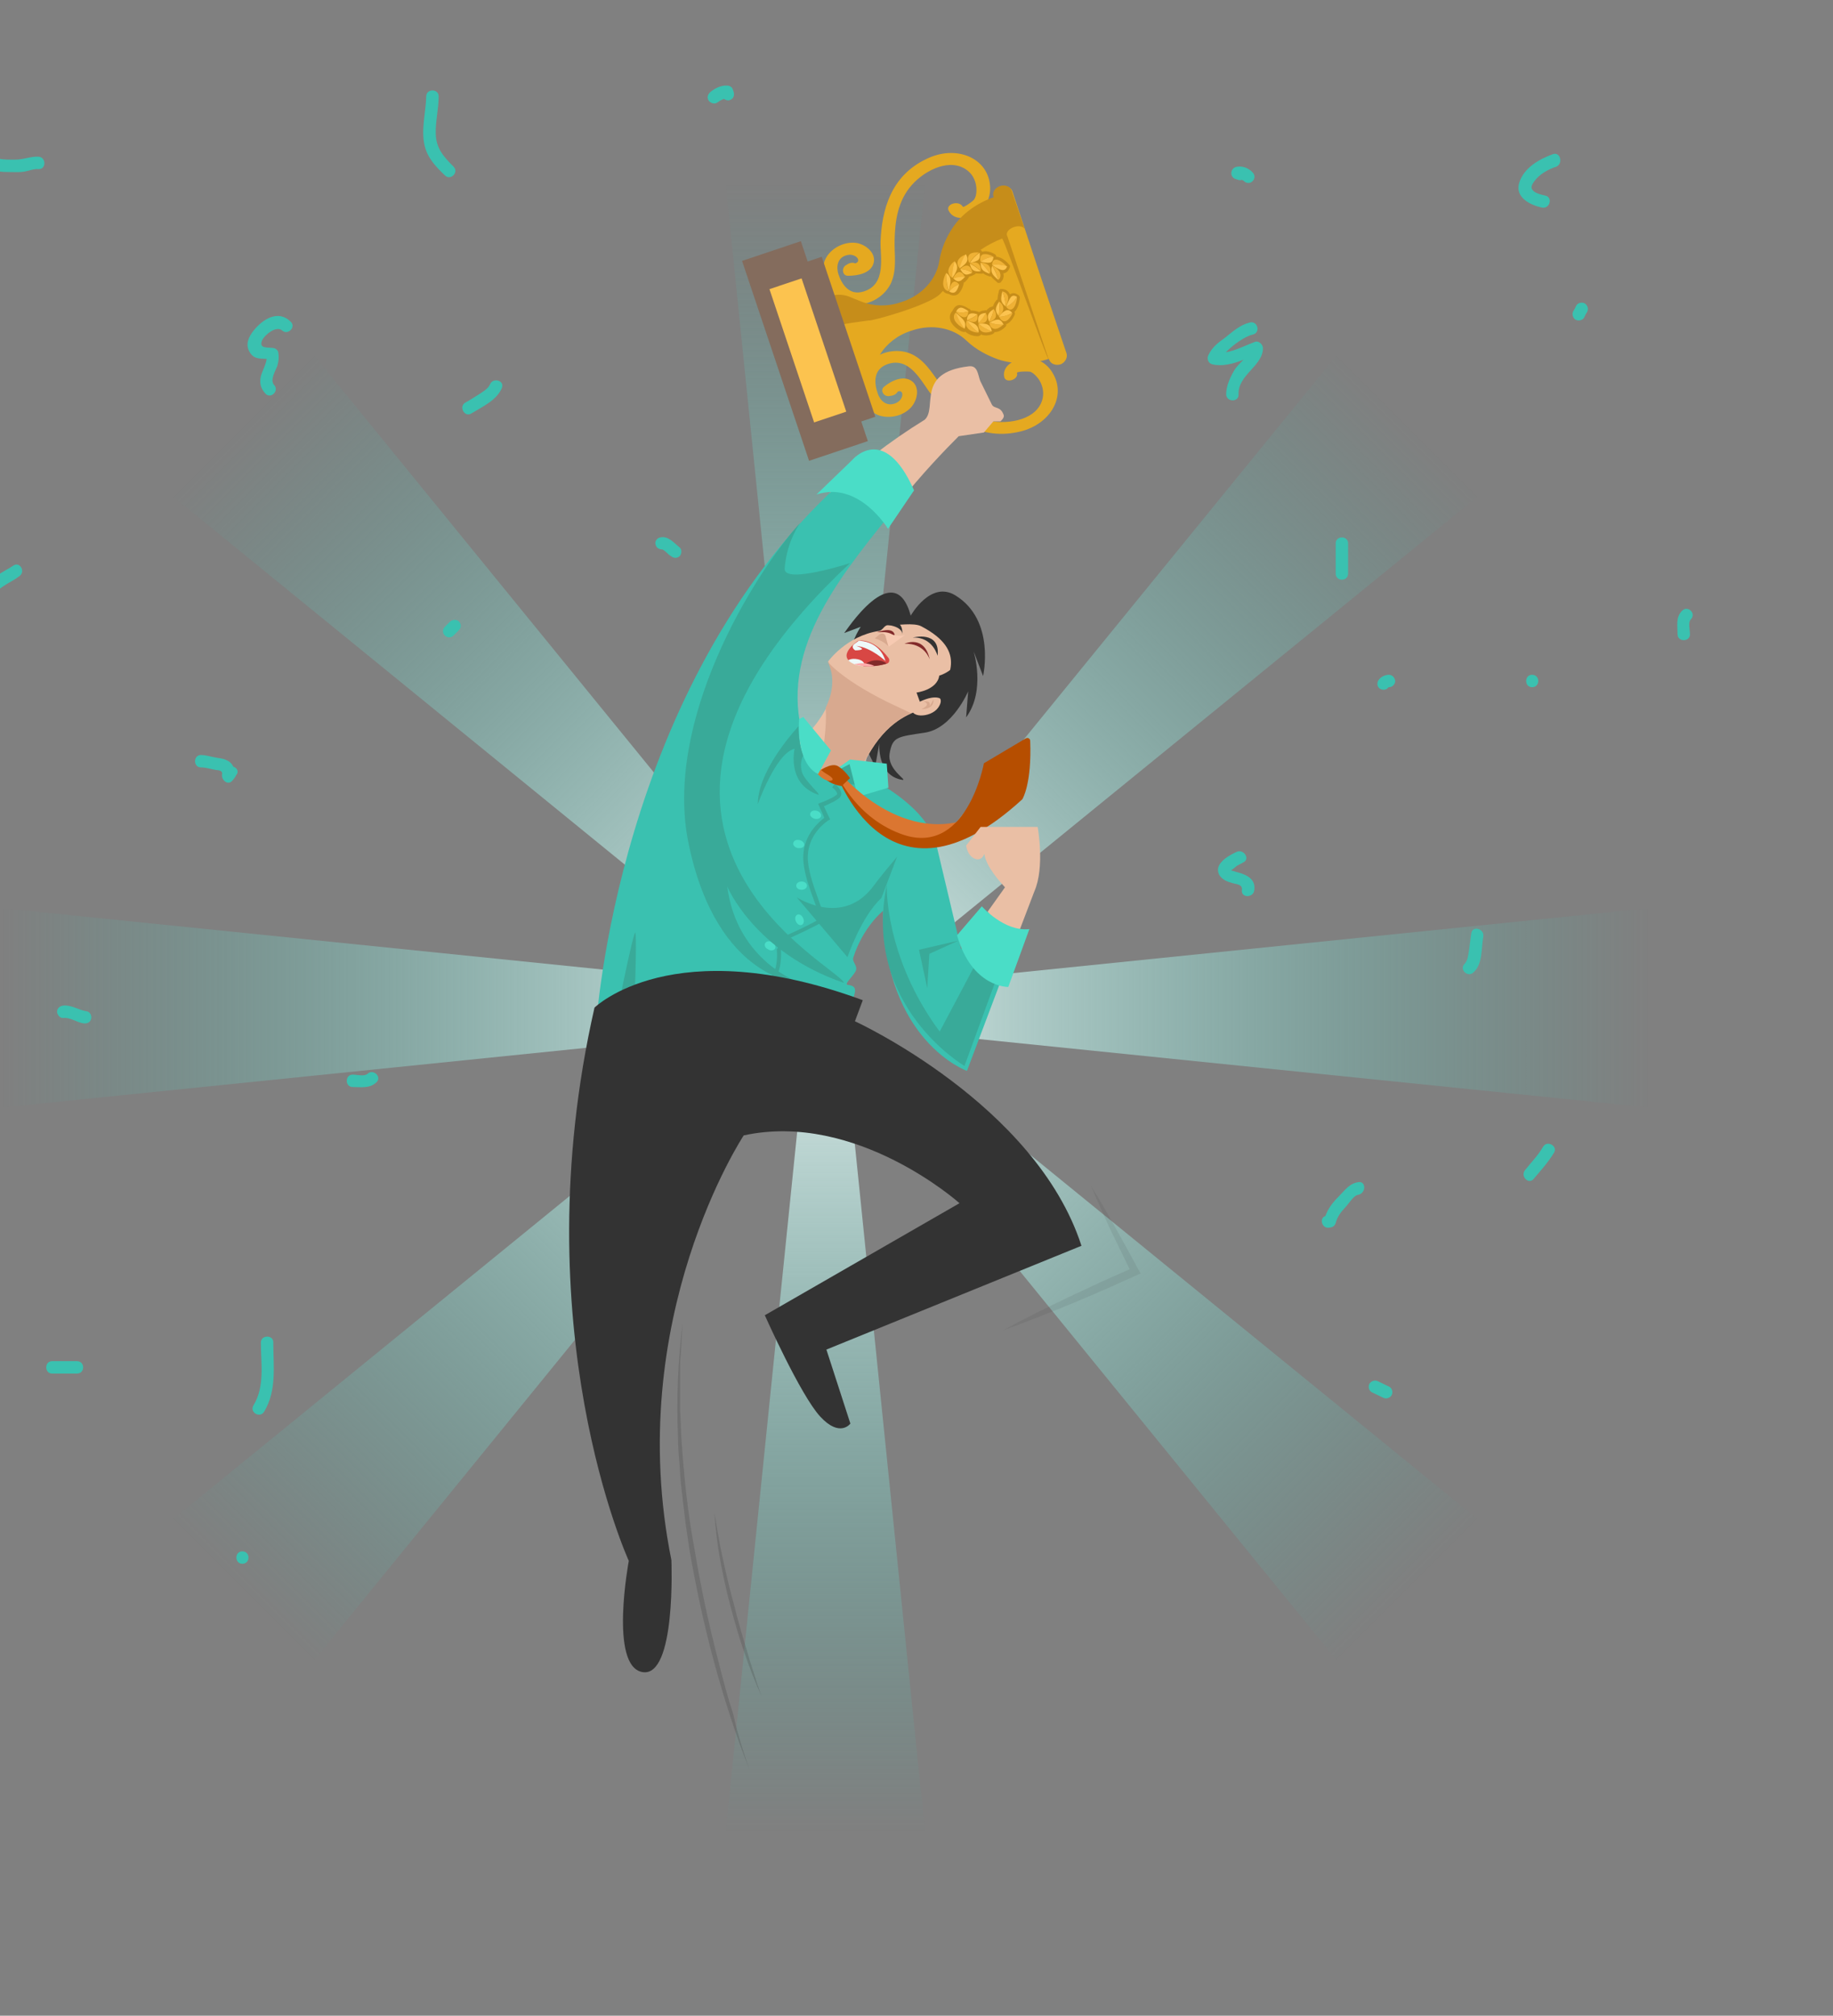 <svg width="352" height="387" viewBox="0 0 352 387" fill="none" xmlns="http://www.w3.org/2000/svg">
<rect x="0" y="0" width="352" height="387" fill="#808080" stroke="none"/>
<g clip-path="url(#clip0_523_183)">
<path d="M163.62 172.582H153.38L135.756 0H181.244L163.62 172.582Z" fill="url(#paint0_linear_523_183)"/>
<path d="M153.38 214.418H163.62L181.244 387H135.756L153.38 214.418Z" fill="url(#paint1_linear_523_183)"/>
<path d="M179.418 198.62V188.379L352 170.756V216.243L179.418 198.62Z" fill="url(#paint2_linear_523_183)"/>
<path d="M137.582 188.379V198.62L-35 216.243V170.756L137.582 188.379Z" fill="url(#paint3_linear_523_183)"/>
<path d="M176.877 182.347L169.653 175.044L279.204 40.566L311.434 72.797L176.877 182.347Z" fill="url(#paint4_linear_523_183)"/>
<path d="M140.043 204.654L147.346 211.878L37.796 346.435L5.565 314.205L140.043 204.654Z" fill="url(#paint5_linear_523_183)"/>
<path d="M169.653 211.878L176.877 204.654L311.434 314.205L279.204 346.435L169.653 211.878Z" fill="url(#paint6_linear_523_183)"/>
<path d="M147.346 175.044L140.043 182.347L5.565 72.797L37.796 40.566L147.346 175.044Z" fill="url(#paint7_linear_523_183)"/>
<path d="M174.893 118.202C174.893 118.202 178.703 111.375 183.466 114.312C191.246 119.075 188.785 129.792 188.785 129.792L186.959 125.029C186.959 125.029 189.341 132.571 185.53 137.731L185.927 132.729C185.927 132.729 182.911 139.874 177.592 140.668C172.273 141.462 171.4 141.462 170.844 144.637C170.288 147.812 174.575 149.956 173.226 149.718C168.383 148.924 168.859 142.732 168.859 142.732L168.066 147.177C168.066 147.177 161.874 135.27 162.271 129.713C162.668 124.156 165.287 120.345 165.287 120.345L162.112 121.536C162.191 121.615 171.717 106.532 174.893 118.202Z" fill="#333333"/>
<path d="M179.576 134.793C182.117 130.188 186.007 125.028 176.957 120.265C175.528 119.471 172.035 120.107 170.685 120.027C169.733 119.948 169.653 120.98 168.78 121.139C162.509 122.091 159.016 127.013 159.016 127.013C159.016 127.013 164.732 135.745 147.664 146.939C145.679 148.209 159.889 170.516 161.318 162.26C166.002 134.158 178.068 137.492 179.576 134.793Z" fill="#EABFA5"/>
<path d="M164.732 123.045C164.732 123.045 167.51 122.252 170.606 126.3C170.924 126.697 170.765 127.332 170.289 127.412C168.939 127.809 166.478 128.285 164.255 127.491C160.207 126.141 164.732 123.045 164.732 123.045Z" fill="#D84744"/>
<path d="M170.289 127.41C169.812 127.014 169.098 126.775 168.304 126.775C167.272 126.775 166.319 127.252 165.764 127.887C167.59 128.046 169.257 127.728 170.289 127.41Z" fill="#822A2A"/>
<path d="M170.051 126.935C170.051 126.935 167.352 124.315 164.414 123.997C164.414 123.997 167.034 124.791 164.256 124.871C164.256 124.871 163.462 124.474 163.859 123.839C163.859 123.759 164.335 123.442 164.653 123.204C164.811 123.045 165.049 122.965 165.288 123.045C166.32 123.124 169.098 123.68 170.051 126.935Z" fill="#EEF9F9"/>
<path d="M162.906 126.776C163.144 127.094 163.62 127.332 164.176 127.57C164.652 127.729 165.208 127.888 165.764 127.888C165.764 127.888 166.24 127.491 165.684 127.014C165.129 126.459 163.461 126.3 162.906 126.776Z" fill="#EEF9F9"/>
<path d="M164.255 127.57C165.526 127.967 166.875 128.047 167.987 127.888C167.351 127.57 166.478 127.332 165.526 127.332C165.049 127.332 164.573 127.411 164.097 127.491C164.097 127.491 164.176 127.491 164.255 127.57Z" fill="#FFABAB"/>
<path d="M158.54 135.906C159.175 142.416 155.523 156.784 154.65 160.039C154.729 160.198 154.888 160.277 154.967 160.436L162.35 156.625C165.684 142.733 171.083 138.684 174.972 136.938C173.464 136.224 171.956 135.509 170.447 134.795C161.318 130.27 158.857 126.936 158.857 126.936C158.857 126.936 161.239 130.508 158.54 135.906Z" fill="#D8A98F"/>
<path d="M179.656 133.444C179.656 133.444 181.561 133.92 180.133 135.905C178.704 137.89 174.179 137.969 175.29 135.429C176.401 132.888 179.656 133.444 179.656 133.444Z" fill="#EABFA5"/>
<path d="M173.702 123.601C173.702 123.601 177.513 121.775 178.545 126.618C178.545 126.618 177.592 123.442 173.702 123.601Z" fill="#822A2A"/>
<path d="M175.29 122.41C175.29 122.41 180.609 120.981 180.053 125.903C180.053 125.982 179.18 122.251 175.29 122.41Z" fill="#333333"/>
<path d="M170.13 119.949C170.13 119.949 173.147 120.108 173.305 121.775C173.226 121.775 173.702 118.282 170.13 119.949Z" fill="#333333"/>
<path d="M171.797 122.25C171.797 122.25 172.194 120.107 168.463 121.377C168.463 121.456 170.924 120.98 171.797 122.25Z" fill="#822A2A"/>
<path d="M169.574 122.33L168.939 121.774C168.939 121.774 169.257 121.06 170.924 121.695C172.591 122.33 173.781 121.933 173.781 121.933L170.685 124.156L169.574 122.33Z" fill="#F7CAB2"/>
<path d="M167.986 122.568L168.939 121.775C169.336 121.457 169.892 121.616 170.05 122.092L170.606 124.156C170.685 124.156 169.892 123.124 167.986 122.568Z" fill="#D8A98F"/>
<path d="M179.259 134.316C179.259 134.316 179.577 136.142 176.957 136.142C176.957 136.142 178.227 135.587 177.989 135.11C177.751 134.634 177.036 134.634 177.036 134.634C177.036 134.634 178.307 134.555 178.465 134.872C178.624 135.19 178.545 135.587 178.545 135.587L179.259 134.316Z" fill="#D8A98F"/>
<path d="M176.004 132.968C176.004 132.968 179.973 132.492 180.37 129.713C180.37 129.713 181.878 129.316 183.149 128.046C184.419 126.855 181.005 134.476 181.005 134.476C181.005 134.476 180.211 133.047 176.639 134.715L176.004 132.968Z" fill="#333333"/>
<path d="M182.196 40.485C183.228 42.47 186.006 42.073 187.991 40.644C189.896 39.215 190.372 36.992 190.055 35.087C189.261 30.086 183.387 27.863 177.988 30.483C171.003 33.737 169.335 40.406 169.097 46.36C169.018 49.297 170.288 54.616 165.843 55.965C163.064 56.839 161.635 54.536 161 52.631C160.603 51.361 160.683 49.456 162.667 48.979C164.572 48.503 165.922 50.647 163.54 50.647C163.62 51.361 163.779 51.996 163.858 52.711C164.017 52.631 164.096 52.552 164.255 52.472C165.843 51.678 164.414 49.853 162.905 50.647C162.747 50.726 162.667 50.805 162.508 50.885C161.556 51.361 161.715 52.949 162.826 52.949C164.731 52.949 167.192 52.472 167.748 50.567C168.303 48.741 166.478 47.074 164.652 46.677C162.429 46.28 160.047 47.392 158.857 49.138C157.348 51.361 158.301 53.822 159.492 55.727C160.762 57.712 162.588 58.903 165.446 58.426C168.065 58.029 170.209 56.362 171.161 54.219C172.273 51.599 171.717 48.741 171.796 46.121C171.876 42.549 172.352 38.58 175.131 35.484C177.671 32.626 182.593 30.165 185.848 32.785C186.959 33.658 187.515 35.087 187.515 36.437C187.515 37.072 187.435 37.786 187.038 38.342C186.88 38.58 185.054 39.929 184.895 39.691C184.101 38.342 181.481 39.215 182.196 40.485Z" fill="#E5A920"/>
<path d="M204.82 67.873L200.295 54.457L198.866 50.17L194.421 36.754C194.183 35.961 193.151 35.564 192.198 35.881C191.246 36.199 190.69 37.072 190.928 37.866L191.007 38.025C187.753 39.136 184.895 41.2 183.148 43.82C181.958 45.566 180.926 47.789 180.529 50.329C179.973 53.743 177.274 56.839 173.384 58.109L173.146 58.188C170.606 59.061 167.986 58.982 165.684 58.109L163.143 57.077C162.032 56.68 160.682 56.6 159.492 57.077L161.397 62.713L162.826 67L164.731 72.636C165.922 72.239 167.033 71.445 167.589 70.413L169.018 68.032C170.288 65.968 172.431 64.301 174.972 63.507L175.21 63.428C179.02 62.157 183.069 62.951 185.609 65.412C187.435 67.159 189.658 68.27 191.642 68.984C194.659 70.016 198.152 69.937 201.407 68.905L201.486 69.064C201.724 69.858 202.756 70.255 203.709 69.937C204.503 69.62 205.058 68.667 204.82 67.873Z" fill="#E5A920"/>
<path d="M180.529 56.442C181.878 55.093 184.101 52.076 185.371 50.568C187.118 48.583 189.579 46.916 192.436 45.805C192.754 45.646 201.089 69.144 201.407 69.064L193.468 45.408L193.389 45.249C193.151 44.614 193.786 43.9 194.739 43.582C195.691 43.264 196.644 43.503 196.803 44.058L194.262 36.596C194.024 35.802 192.992 35.405 192.039 35.723C191.087 36.04 190.531 36.914 190.769 37.708L190.849 37.866C187.594 38.978 184.736 41.042 182.99 43.661C181.799 45.408 180.767 47.631 180.37 50.171C179.814 53.584 177.115 56.68 173.225 57.951L172.987 58.03C170.447 58.903 167.827 58.824 165.525 57.951L162.985 56.919C161.873 56.522 160.524 56.442 159.333 56.919L161.159 62.475C162.35 62.079 164.652 61.84 166.875 61.523C167.033 61.761 178.385 58.665 180.529 56.442Z" fill="#C68D1A"/>
<path d="M192.833 72.319C192.436 70.175 194.977 68.746 197.358 68.746C199.74 68.746 201.486 70.255 202.359 72.001C204.741 76.447 201.407 81.766 195.453 82.956C187.911 84.544 182.513 80.257 178.782 75.653C176.956 73.351 174.734 68.35 170.367 69.937C167.589 70.969 167.907 73.668 168.542 75.494C168.939 76.764 170.129 78.193 172.035 77.399C173.86 76.606 173.622 74.065 171.717 75.573C171.399 74.938 171.082 74.303 170.764 73.748C170.923 73.748 171.082 73.668 171.241 73.668C172.987 73.351 172.987 75.653 171.241 75.97C171.082 75.97 170.923 76.05 170.764 76.05C169.653 76.209 168.939 74.859 169.812 74.224C171.241 73.033 173.543 72.001 175.131 73.192C176.639 74.303 176.242 76.764 174.972 78.193C173.463 79.86 170.923 80.416 168.859 79.781C166.319 78.908 165.604 76.367 165.366 74.145C165.207 71.842 165.922 69.699 168.462 68.35C170.844 67.079 173.543 67.079 175.607 68.27C178.068 69.699 179.338 72.239 181.005 74.303C183.228 77.082 186.006 80.019 190.055 80.813C193.786 81.527 199.263 80.575 200.216 76.526C200.534 75.177 200.137 73.668 199.343 72.636C198.946 72.16 198.47 71.604 197.835 71.366C197.517 71.287 195.215 71.287 195.294 71.604C195.691 72.874 193.071 73.748 192.833 72.319Z" fill="#E5A920"/>
<path d="M192.674 52.471C193.071 52.471 193.389 52.233 193.627 51.916C193.706 51.757 193.865 51.519 193.945 51.201C193.945 51.122 193.945 50.963 193.865 50.884C193.627 50.566 192.436 49.296 191.325 49.296C191.325 49.137 191.246 48.978 191.166 48.899C191.007 48.74 189.578 47.947 188.626 48.343C188.546 48.264 188.546 48.185 188.467 48.105C188.467 48.105 188.388 48.105 188.388 48.026C188.15 47.867 186.721 47.788 185.927 48.423C185.847 48.343 185.768 48.343 185.689 48.343C185.689 48.343 185.689 48.343 185.609 48.343C185.133 48.343 184.022 48.82 183.545 49.693C183.466 49.693 183.386 49.693 183.386 49.693H183.307H183.228C182.672 49.931 181.878 50.963 181.719 51.916H181.64H181.561C181.481 51.916 181.481 51.995 181.402 51.995C180.926 52.471 180.449 54.139 180.687 55.012C180.687 55.091 180.767 55.17 180.767 55.25C181.005 55.964 181.481 56.361 182.196 56.441C182.275 56.52 182.354 56.52 182.513 56.599C183.069 56.838 183.704 56.758 184.101 56.361C184.498 55.964 184.815 55.329 184.974 54.774V54.694C185.054 54.615 185.054 54.456 185.054 54.377V54.297C185.45 54.059 185.768 53.662 185.927 53.424C186.006 53.345 186.086 53.186 186.086 53.106C186.562 53.027 186.959 52.789 187.118 52.71C187.197 52.63 187.356 52.63 187.356 52.471C187.832 52.551 188.229 52.551 188.467 52.551C188.626 52.551 188.705 52.551 188.785 52.471C189.182 52.789 189.658 52.948 189.896 53.027C190.055 53.106 190.134 53.106 190.293 53.027C190.61 53.504 191.087 53.821 191.325 54.059L191.404 54.139C191.563 54.297 191.722 54.377 191.96 54.297C192.119 54.297 192.198 54.218 192.278 54.059C192.674 53.662 192.833 53.106 192.674 52.471ZM188.229 64.379C188.308 64.379 188.308 64.3 188.388 64.22C189.261 64.617 190.531 64.3 190.849 63.982C190.928 63.903 190.928 63.824 191.007 63.744C192.039 63.824 193.071 62.791 193.23 62.553V62.474C193.23 62.395 193.23 62.315 193.23 62.236C194.262 61.918 194.897 60.41 194.897 60.251C194.897 60.172 194.897 60.013 194.818 59.854C195.612 59.219 195.85 57.473 195.85 57.076C195.85 56.996 195.77 56.838 195.691 56.758C195.532 56.599 195.215 56.441 195.056 56.361C194.659 56.203 194.262 56.282 193.945 56.52C193.706 55.964 193.23 55.568 192.516 55.488C192.357 55.488 192.278 55.488 192.119 55.488C191.96 55.568 191.801 55.726 191.801 55.964V56.044C191.722 56.282 191.563 56.917 191.563 57.473C191.404 57.552 191.325 57.632 191.246 57.79C191.087 57.949 190.849 58.346 190.69 58.822C190.452 58.822 190.214 58.981 190.134 59.219C190.214 59.06 190.293 58.981 190.293 58.902C190.134 58.981 189.737 59.219 189.42 59.616C189.261 59.537 189.182 59.537 189.023 59.616C188.785 59.616 188.388 59.696 187.991 59.934C187.911 59.854 187.753 59.775 187.594 59.775C187.356 59.696 186.879 59.616 186.403 59.616V59.537C186.324 59.457 186.244 59.298 186.165 59.298H186.086C185.609 58.981 185.054 58.663 184.418 58.584C183.863 58.505 183.386 58.822 183.069 59.378C182.99 59.537 182.91 59.616 182.91 59.696C182.434 60.172 182.275 60.807 182.513 61.521C182.513 61.601 182.593 61.68 182.593 61.76C182.99 62.633 184.339 63.665 185.054 63.744C185.133 63.744 185.133 63.744 185.212 63.744H185.292C185.292 63.744 185.371 63.744 185.371 63.665C186.086 64.379 187.356 64.617 187.911 64.538C188.07 64.459 188.15 64.459 188.229 64.379C188.229 64.379 188.15 64.379 188.229 64.379ZM188.785 59.934C188.785 59.934 188.785 59.854 188.864 59.854C188.785 59.854 188.785 59.854 188.785 59.934Z" fill="#C68D1A"/>
<path d="M186.165 50.488C186.165 50.488 185.609 49.614 186.085 48.979C186.562 48.265 188.07 48.503 187.991 48.503C187.276 49.059 186.641 49.694 186.165 50.488Z" fill="#EFB135"/>
<path d="M187.832 49.931C187.276 50.328 186.244 50.487 186.244 50.487C186.72 49.693 187.356 49.058 188.149 48.502C188.07 48.502 188.388 49.455 187.832 49.931Z" fill="#FCC34F"/>
<path d="M186.244 50.647C186.244 50.647 186.403 51.599 186.959 51.917C187.514 52.234 188.308 52.075 188.308 52.075C187.752 51.52 187.038 50.964 186.244 50.647Z" fill="#FCC34F"/>
<path d="M187.911 50.646C187.276 50.091 186.244 50.567 186.244 50.567C187.038 50.885 187.752 51.44 188.387 52.075C188.308 52.075 188.467 51.123 187.911 50.646Z" fill="#EFB135"/>
<path d="M188.308 50.25C188.308 50.25 187.991 49.297 188.626 48.901C189.34 48.504 190.769 49.218 190.69 49.297C189.817 49.377 188.943 49.774 188.308 50.25Z" fill="#EFB135"/>
<path d="M190.134 50.408C189.499 50.567 188.388 50.249 188.309 50.249C188.944 49.773 189.817 49.376 190.77 49.297C190.77 49.297 190.77 50.249 190.134 50.408Z" fill="#FCC34F"/>
<path d="M188.308 50.408C188.308 50.408 188.229 51.281 188.705 51.837C189.181 52.313 190.055 52.552 190.055 52.552C189.658 51.758 189.023 51.043 188.308 50.408Z" fill="#FCC34F"/>
<path d="M189.976 51.123C189.499 50.408 188.309 50.408 188.309 50.408C189.023 51.043 189.658 51.758 190.055 52.552C190.055 52.552 190.452 51.758 189.976 51.123Z" fill="#EFB135"/>
<path d="M190.532 50.885C190.532 50.885 190.453 49.853 191.246 49.853C192.04 49.774 193.39 51.123 193.31 51.203C192.278 50.806 191.326 50.726 190.532 50.885Z" fill="#EFB135"/>
<path d="M192.357 51.837C191.643 51.678 190.531 50.884 190.531 50.884C191.325 50.725 192.278 50.805 193.389 51.122C193.389 51.202 193.151 51.995 192.357 51.837Z" fill="#FCC34F"/>
<path d="M190.531 51.043C190.531 51.043 190.214 51.837 190.531 52.472C190.849 53.107 191.722 53.742 191.722 53.742C191.484 52.869 191.087 51.916 190.531 51.043Z" fill="#FCC34F"/>
<path d="M192.04 52.394C191.722 51.52 190.452 50.965 190.531 50.965C191.087 51.838 191.484 52.791 191.722 53.743C191.722 53.743 192.357 53.267 192.04 52.394Z" fill="#EFB135"/>
<path d="M182.196 55.887C182.196 55.887 181.402 55.887 181.164 54.855C180.926 53.743 181.719 52.314 181.719 52.394C181.64 53.664 181.799 54.855 182.196 55.887Z" fill="#EFB135"/>
<path d="M182.513 53.665C182.593 54.538 182.196 55.888 182.196 55.888C181.878 54.776 181.64 53.585 181.719 52.395C181.64 52.395 182.434 52.791 182.513 53.665Z" fill="#FCC34F"/>
<path d="M182.275 55.967C182.275 55.967 182.989 56.443 183.466 56.046C183.942 55.649 184.18 54.617 184.18 54.617C183.545 54.776 182.831 55.252 182.275 55.967Z" fill="#FCC34F"/>
<path d="M183.069 54.141C182.434 54.459 182.275 55.967 182.275 55.967C182.831 55.253 183.545 54.776 184.18 54.618C184.18 54.618 183.624 53.824 183.069 54.141Z" fill="#EFB135"/>
<path d="M182.91 53.345C182.91 53.345 182.116 53.028 182.116 52.075C182.116 51.043 183.228 50.17 183.307 50.17C182.989 51.202 182.91 52.313 182.91 53.345Z" fill="#EFB135"/>
<path d="M183.784 51.599C183.625 52.393 182.91 53.266 182.91 53.345C182.831 52.313 182.99 51.202 183.307 50.17C183.307 50.17 183.942 50.805 183.784 51.599Z" fill="#FCC34F"/>
<path d="M183.069 53.424C183.069 53.424 183.625 54.139 184.26 53.98C184.815 53.821 185.292 53.107 185.371 53.107C184.577 53.027 183.783 53.107 183.069 53.424Z" fill="#FCC34F"/>
<path d="M184.26 52.234C183.545 52.234 182.99 53.425 183.069 53.505C183.863 53.187 184.577 53.108 185.292 53.187C185.292 53.187 184.895 52.234 184.26 52.234Z" fill="#EFB135"/>
<path d="M184.339 51.52C184.339 51.52 183.625 50.885 183.942 50.091C184.26 49.218 185.53 48.821 185.53 48.901C184.974 49.694 184.577 50.568 184.339 51.52Z" fill="#EFB135"/>
<path d="M185.609 50.329C185.212 50.964 184.26 51.519 184.26 51.519C184.498 50.567 184.895 49.694 185.451 48.82C185.53 48.82 186.006 49.694 185.609 50.329Z" fill="#FCC34F"/>
<path d="M184.418 51.678C184.418 51.678 184.815 52.551 185.45 52.71C186.006 52.789 186.721 52.313 186.721 52.392C186.006 51.916 185.212 51.678 184.418 51.678Z" fill="#FCC34F"/>
<path d="M185.927 51.042C185.212 50.804 184.418 51.598 184.418 51.678C185.212 51.678 186.006 51.916 186.721 52.313C186.721 52.313 186.562 51.281 185.927 51.042Z" fill="#EFB135"/>
<path d="M189.975 61.92C189.975 61.92 190.054 62.952 190.848 63.111C191.642 63.349 192.674 62.317 192.674 62.317C191.722 62.396 190.848 62.237 189.975 61.92Z" fill="#EFB135"/>
<path d="M191.642 61.365C190.928 61.365 190.055 61.921 190.055 61.921C190.849 62.239 191.801 62.397 192.754 62.318C192.674 62.318 192.357 61.365 191.642 61.365Z" fill="#FCC34F"/>
<path d="M189.975 61.762C189.975 61.762 189.499 60.889 189.817 60.334C190.055 59.778 190.769 59.381 190.849 59.381C190.69 60.175 190.372 60.968 189.975 61.762Z" fill="#FCC34F"/>
<path d="M191.245 60.73C191.086 61.523 189.975 61.841 189.975 61.762C190.451 60.968 190.69 60.174 190.769 59.301C190.769 59.301 191.404 59.936 191.245 60.73Z" fill="#EFB135"/>
<path d="M191.881 60.808C191.881 60.808 192.198 61.761 192.992 61.681C193.786 61.602 194.501 60.094 194.421 60.094C193.548 60.57 192.675 60.808 191.881 60.808Z" fill="#EFB135"/>
<path d="M193.151 59.618C192.516 59.856 191.801 60.809 191.801 60.809C192.595 60.809 193.548 60.571 194.342 60.094C194.421 60.094 193.865 59.3 193.151 59.618Z" fill="#FCC34F"/>
<path d="M191.801 60.65C191.801 60.65 191.166 60.014 191.246 59.3C191.325 58.586 191.881 57.95 191.881 57.871C191.96 58.744 191.96 59.776 191.801 60.65Z" fill="#FCC34F"/>
<path d="M192.674 59.142C192.754 60.015 191.801 60.73 191.801 60.73C191.96 59.777 192.039 58.825 191.881 57.951C191.801 57.872 192.595 58.269 192.674 59.142Z" fill="#EFB135"/>
<path d="M193.23 58.903C193.23 58.903 193.786 59.776 194.421 59.3C195.136 58.903 195.374 56.998 195.294 56.998C194.739 57.951 193.945 58.586 193.23 58.903Z" fill="#EFB135"/>
<path d="M194.104 57.078C193.627 57.713 193.23 58.904 193.23 58.904C194.024 58.507 194.739 57.951 195.294 56.998C195.294 56.998 194.58 56.443 194.104 57.078Z" fill="#FCC34F"/>
<path d="M193.151 58.824C193.151 58.824 192.437 58.427 192.278 57.633C192.198 56.919 192.516 55.887 192.516 55.887C192.834 56.839 193.072 57.792 193.151 58.824Z" fill="#FCC34F"/>
<path d="M193.548 56.84C193.786 57.713 193.151 58.904 193.151 58.904C193.071 57.872 192.833 56.84 192.516 55.967C192.436 55.967 193.23 55.967 193.548 56.84Z" fill="#EFB135"/>
<path d="M183.545 60.016C183.545 60.016 182.91 60.492 183.307 61.445C183.784 62.477 185.212 63.112 185.212 63.112C184.498 62.08 183.942 61.048 183.545 60.016Z" fill="#EFB135"/>
<path d="M185.133 61.603C184.657 60.889 183.545 60.095 183.545 60.016C183.942 61.127 184.498 62.159 185.212 63.112C185.212 63.112 185.609 62.318 185.133 61.603Z" fill="#FCC34F"/>
<path d="M183.625 59.856C183.625 59.856 183.863 59.062 184.578 59.062C185.213 59.142 186.006 59.777 186.006 59.777C185.292 60.015 184.498 60.094 183.625 59.856Z" fill="#FCC34F"/>
<path d="M185.292 60.889C184.577 61.047 183.545 59.857 183.545 59.857C184.419 60.095 185.213 60.016 185.927 59.777C185.927 59.777 186.006 60.809 185.292 60.889Z" fill="#EFB135"/>
<path d="M185.689 61.523C185.689 61.523 185.213 62.317 185.848 63.032C186.483 63.826 187.912 63.905 187.912 63.826C187.039 63.191 186.245 62.397 185.689 61.523Z" fill="#EFB135"/>
<path d="M187.435 62.397C186.8 61.841 185.689 61.603 185.689 61.523C186.245 62.397 187.038 63.191 187.912 63.826C187.912 63.826 188.071 62.952 187.435 62.397Z" fill="#FCC34F"/>
<path d="M185.69 61.443C185.69 61.443 185.69 60.491 186.246 60.253C186.801 60.014 187.595 60.332 187.675 60.332C187.198 60.808 186.484 61.205 185.69 61.443Z" fill="#FCC34F"/>
<path d="M187.436 61.682C186.881 62.078 185.69 61.443 185.69 61.443C186.484 61.285 187.119 60.888 187.675 60.332C187.675 60.332 187.913 61.285 187.436 61.682Z" fill="#EFB135"/>
<path d="M187.912 62.158C187.912 62.158 187.753 63.111 188.467 63.587C189.182 64.143 190.531 63.587 190.531 63.587C189.499 63.27 188.626 62.793 187.912 62.158Z" fill="#EFB135"/>
<path d="M189.658 62.316C189.023 61.998 187.912 62.157 187.912 62.157C188.626 62.792 189.499 63.268 190.452 63.586C190.452 63.586 190.373 62.633 189.658 62.316Z" fill="#FCC34F"/>
<path d="M187.912 61.999C187.912 61.999 187.674 61.046 188.07 60.57C188.467 60.094 189.341 60.094 189.341 60.094C189.023 60.808 188.547 61.523 187.912 61.999Z" fill="#FCC34F"/>
<path d="M189.42 61.602C189.023 62.237 187.832 62.078 187.832 61.999C188.467 61.443 188.943 60.808 189.261 60.094C189.34 60.094 189.817 60.967 189.42 61.602Z" fill="#EFB135"/>
<path d="M168.094 80.013L157.801 49.305L152.683 51.02L162.976 81.728L168.094 80.013Z" fill="#846C5D"/>
<path d="M142.501 50.09L155.368 88.475L166.657 84.69L153.791 46.305L142.501 50.09Z" fill="#846C5D"/>
<path d="M147.762 55.514L156.339 81.103L162.511 79.035L153.933 53.445L147.762 55.514Z" fill="#FCC34F"/>
<path d="M195.771 178.852C192.913 178.217 191.008 176.709 189.738 175.042L184.578 182.266L179.815 162.182C178.386 156.545 172.194 152.02 166.24 148.924C152.824 152.894 153.3 140.748 153.538 138.366C150.918 122.648 162.429 109.312 172.511 96.769L161.238 92.879C118.45 131.936 114.481 196.873 114.481 196.873L166.399 204.573C158.301 194.888 167.431 189.649 162.826 189.093C161.874 189.014 164.255 187.108 164.414 186.156C164.573 185.283 163.62 184.648 163.858 183.854C165.763 177.9 169.574 174.883 169.574 174.883C169.891 199.969 185.689 205.605 185.689 205.605L195.771 178.852Z" fill="#3AC1B0"/>
<path d="M156.872 155.673C156.317 155.514 155.761 155.673 155.602 156.149C155.444 156.546 155.84 157.022 156.396 157.181C156.952 157.34 157.508 157.181 157.666 156.705C157.746 156.308 157.428 155.832 156.872 155.673ZM154.412 162.341C154.57 161.944 154.173 161.468 153.618 161.309C153.062 161.15 152.506 161.309 152.348 161.785C152.189 162.182 152.586 162.659 153.141 162.817C153.776 162.897 154.332 162.738 154.412 162.341ZM153.935 169.248C153.38 169.248 152.903 169.565 152.903 170.041C152.903 170.518 153.38 170.835 153.935 170.835C154.491 170.835 154.967 170.518 154.967 170.041C154.967 169.565 154.491 169.248 153.935 169.248ZM153.141 175.598C152.744 175.757 152.586 176.313 152.824 176.868C153.062 177.424 153.538 177.742 153.935 177.583C154.332 177.424 154.491 176.869 154.253 176.313C154.015 175.757 153.538 175.44 153.141 175.598ZM148.299 180.917C147.823 180.6 147.188 180.679 146.949 181.076C146.711 181.473 146.949 182.028 147.505 182.267C147.981 182.584 148.616 182.505 148.855 182.108C149.013 181.711 148.775 181.155 148.299 180.917Z" fill="#4ADDC7"/>
<path d="M147.664 188.537L147.505 187.743C149.172 187.346 149.331 183.774 149.172 182.424V182.266L151.315 179.487L151.395 179.408C151.474 179.408 156.158 177.264 157.269 176.47C157.507 176.153 156.793 174.089 156.237 172.66C155.285 170.12 154.173 166.944 154.253 164.325C154.411 160.117 157.349 157.736 158.301 157.021L157.11 154.322L157.507 154.163C157.507 154.163 159.651 153.37 160.603 152.655C160.762 152.576 160.762 152.417 160.762 152.417C160.762 152.02 160.127 151.385 159.809 151.147L160.286 150.512C160.445 150.591 161.556 151.464 161.556 152.417C161.556 152.734 161.397 153.052 161.08 153.29C160.286 153.925 158.857 154.481 158.222 154.798L159.413 157.339L159.095 157.498C159.095 157.498 155.285 159.8 155.126 164.325C155.046 166.786 156.158 169.882 157.031 172.342C157.984 174.962 158.539 176.55 157.746 177.106C156.634 177.82 152.506 179.725 151.792 180.043L149.966 182.424C150.045 183.377 150.125 187.902 147.664 188.537Z" fill="#39AA99"/>
<path d="M190.77 178.615L180.45 198.064C169.733 183.537 170.289 169.883 170.289 169.883C165.526 193.143 185.213 204.653 185.213 204.653L193.787 181.235L190.77 178.615Z" fill="#39AA99"/>
<path d="M118.371 195.047C118.609 198.223 121.785 193.698 121.785 193.698C121.785 193.698 122.34 180.758 122.023 179.17C121.864 177.583 118.371 195.047 118.371 195.047Z" fill="#39AA99"/>
<path d="M162.033 188.697C161.715 185.839 107.813 159.96 163.223 108.121C163.223 108.121 150.442 112.249 150.681 109.153C151.078 103.835 153.697 100.342 153.697 100.342C144.727 110.185 127.262 138.526 132.263 162.103C137.741 188.379 153.777 188.776 153.777 188.776C153.777 188.776 141.472 184.648 139.646 170.121C139.567 170.121 144.886 182.822 162.033 188.697Z" fill="#39AA99"/>
<path d="M157.111 152.576C157.905 152.814 154.491 149.877 154.015 148.29C153.618 146.94 153.856 145.829 154.253 145.035C153.459 143.05 153.3 140.827 153.38 139.398C151.474 141.462 145.521 148.528 145.521 154.402C145.521 154.402 149.013 144.558 152.586 143.765C152.586 143.765 150.998 150.512 157.111 152.576Z" fill="#39AA99"/>
<path d="M167.907 169.883C161.953 178.218 152.983 172.264 152.983 172.264L162.747 183.775C162.747 183.775 165.367 175.995 169.257 172.423L172.273 164.484C172.273 164.484 169.177 168.136 167.907 169.883Z" fill="#39AA99"/>
<path d="M178.465 183.14L184.022 180.6L176.48 182.346L178.068 189.729L178.465 183.14Z" fill="#39AA99"/>
<path d="M160.286 148.527L160.762 147.495L163.461 146.305L166.795 147.575L168.939 150.75C168.939 150.75 162.905 150.909 161.318 150.115C159.651 149.321 160.286 148.527 160.286 148.527Z" fill="#39AA99"/>
<path d="M158.619 149.083L163.144 146.701L164.731 152.973L170.606 151.226L170.288 146.622L163.223 145.828L158.619 149.083Z" fill="#4ADDC7"/>
<path d="M161.873 149.004C161.873 149.004 174.972 164.405 189.737 155.434C189.737 155.434 183.704 163.452 176.639 162.023C169.574 160.594 162.35 153.688 161.238 149.877L161.873 149.004Z" fill="#DB7631"/>
<path d="M160.365 147.892C160.365 147.892 170.13 177.502 196.326 153.449C196.326 153.449 198.152 150.591 197.835 142.255C197.835 141.779 197.358 141.541 196.962 141.779L188.944 146.542C188.944 146.542 185.61 164.959 172.829 160.037C163.779 156.624 160.365 147.892 160.365 147.892Z" fill="#B64E00"/>
<path d="M157.19 148.13C157.19 148.13 159.571 146.305 160.921 147.098C162.271 147.892 163.223 149.401 163.223 149.401L161.635 150.909C161.635 150.909 158.857 150.75 157.19 148.13Z" fill="#B64E00"/>
<path d="M155.999 144.32C155.999 144.32 155.999 146.94 158.619 148.528C158.619 148.528 160.683 149.639 159.571 149.877C158.46 150.115 156.634 148.766 155.84 146.622C155.046 144.479 155.999 144.32 155.999 144.32Z" fill="#DB7631"/>
<path d="M157.111 148.607L159.572 144.083L154.253 137.652L153.459 138.049C153.459 138.129 152.745 146.543 157.111 148.607Z" fill="#4ADDC7"/>
<path d="M161.159 92.88L172.432 96.77C177.036 90.975 181.481 86.37 184.101 83.751L188.944 83.036L190.769 80.893H192.119C192.119 80.893 192.913 80.258 192.754 79.702C192.119 77.876 190.928 78.591 190.452 77.638C189.579 75.891 188.626 73.907 188.229 73.113C187.753 71.843 187.753 70.096 186.006 70.335C175.845 71.525 180.052 78.273 177.592 80.575C170.764 84.782 164.652 89.546 159.174 94.785C159.809 94.07 160.444 93.515 161.159 92.88Z" fill="#EABFA5"/>
<path d="M199.263 158.77H188.308L185.53 162.342C185.53 162.342 185.768 164.565 187.514 164.962C188.308 165.12 188.785 164.565 189.023 163.93C189.34 166.39 192.119 169.407 192.992 170.36L189.658 175.043C190.928 176.71 192.913 178.219 195.691 178.854L198.628 171.154C200.692 166.47 199.263 158.77 199.263 158.77Z" fill="#EABFA5"/>
<path d="M114.163 193.458C114.163 193.458 129.247 178.614 165.684 192.03L164.176 196.078C164.176 196.078 198.867 211.955 207.679 239.184L158.698 259.11L163.303 273.319C163.303 273.319 161.318 276.098 157.507 271.97C153.697 267.842 146.87 252.521 146.87 252.521L184.26 231.007C184.26 231.007 164.493 213.305 142.821 217.988C142.821 217.988 119.562 253.156 128.929 299.516C128.929 299.516 129.882 322.141 123.372 321.03C116.942 319.918 120.752 299.675 120.752 299.675C120.752 299.675 100.192 254.902 114.163 193.458Z" fill="#333333"/>
<path d="M163.62 88.354C163.62 88.354 169.733 80.972 175.528 94.149L170.526 101.532C170.526 101.532 164.97 92.244 156.793 94.943L163.62 88.354Z" fill="#4ADDC7"/>
<path d="M188.547 174.01C188.547 174.01 192.834 178.932 197.676 178.376L193.627 189.49C193.627 189.49 186.642 189.649 183.784 179.567L188.547 174.01Z" fill="#4ADDC7"/>
<path opacity="0.2" d="M143.932 339.765C141.233 333.018 139.011 326.032 137.105 319.046C135.2 311.981 133.692 304.915 132.422 297.691L131.628 292.293L130.993 286.895C130.755 285.069 130.596 283.243 130.516 281.418C130.358 279.592 130.199 277.766 130.199 275.94C129.881 268.637 130.199 261.333 131.072 254.109L130.755 259.587C130.675 260.46 130.596 261.413 130.596 262.286V264.985V267.684C130.596 268.557 130.596 269.51 130.596 270.383L130.834 275.861C131.31 283.085 132.025 290.309 133.374 297.453C134.565 304.598 136.073 311.743 137.899 318.728C138.773 322.221 139.725 325.794 140.836 329.207C141.63 332.859 142.742 336.352 143.932 339.765Z" fill="#333333"/>
<path opacity="0.2" d="M146.235 325.634C144.965 322.856 143.853 319.998 142.901 317.14C141.869 314.282 141.075 311.345 140.281 308.408C139.487 305.47 138.852 302.454 138.296 299.517C137.741 296.5 137.423 293.483 137.185 290.467C137.503 291.975 137.661 293.483 137.979 294.992L138.376 297.214L138.852 299.437C139.487 302.375 140.202 305.391 140.996 308.249C141.71 311.186 142.583 314.123 143.456 316.981C143.853 318.41 144.33 319.918 144.806 321.347C145.203 322.697 145.679 324.126 146.235 325.634Z" fill="#333333"/>
<g opacity="0.3">
<path opacity="0.3" d="M209.504 227.674C211.171 230.294 212.68 232.993 214.188 235.692C215.696 238.391 217.205 241.09 218.634 243.789L219.031 244.503L218.316 244.821C216.173 245.773 214.109 246.726 211.965 247.679C209.822 248.631 207.679 249.505 205.615 250.378C201.328 252.124 197.041 253.871 192.675 255.379C196.723 253.156 200.931 251.092 205.059 249.108C207.123 248.155 209.266 247.123 211.33 246.17C213.474 245.218 215.538 244.265 217.681 243.392L217.284 244.424C215.935 241.645 214.585 238.867 213.235 236.089C211.965 233.31 210.695 230.532 209.504 227.674Z" fill="#333333"/>
</g>
<path d="M87.094 31.992C85.188 30.087 83.759 28.499 83.68 25.721C83.601 23.339 84.236 20.957 84.236 18.497C84.236 16.988 81.854 16.988 81.854 18.497C81.775 21.593 80.822 24.847 81.537 27.943C82.092 30.325 83.68 31.992 85.426 33.659C86.458 34.77 88.205 33.103 87.094 31.992Z" fill="#3AC1B0"/>
<path d="M94.079 73.829C93.762 74.623 92.651 75.258 91.936 75.734C91.063 76.29 90.19 76.846 89.317 77.322C88.046 78.116 89.237 80.18 90.507 79.386C92.571 78.116 95.429 76.846 96.382 74.464C96.937 73.035 94.635 72.4 94.079 73.829Z" fill="#3AC1B0"/>
<path d="M48.671 63.508C47.798 64.62 47.084 66.049 47.877 67.478C48.671 68.986 49.862 68.827 51.212 68.907C51.053 70.177 50.18 71.447 50.021 72.638C49.862 73.829 50.18 74.702 50.973 75.575C52.005 76.686 53.672 75.019 52.641 73.908C51.767 72.955 52.958 71.129 53.276 70.177C53.514 69.304 53.593 68.51 53.434 67.636C53.355 67.24 52.958 66.922 52.641 66.843C51.529 66.605 49.624 67.081 50.338 65.334C50.815 64.302 53.037 62.477 54.149 63.429C55.26 64.461 56.927 62.794 55.816 61.762C53.434 59.38 50.418 61.286 48.671 63.508Z" fill="#3AC1B0"/>
<path d="M237.289 34.373C237.448 34.453 237.607 34.453 237.765 34.532C238.004 34.612 238.242 34.612 238.48 34.532C238.559 34.532 238.559 34.612 238.639 34.612C238.718 34.691 238.797 34.691 238.718 34.612C238.797 34.691 238.797 34.691 238.877 34.77C239.353 35.247 240.147 35.247 240.544 34.77C241.02 34.294 241.02 33.58 240.544 33.103C239.75 32.23 238.48 31.754 237.289 32.071C236.178 32.468 236.178 34.056 237.289 34.373Z" fill="#3AC1B0"/>
<path d="M240.941 65.652C239.432 66.208 237.289 67.319 235.384 67.636C236.892 66.128 239.115 64.54 240.623 64.223C242.132 63.826 241.496 61.524 239.988 61.921C238.083 62.397 236.733 63.667 235.225 64.858C233.876 65.811 232.764 66.684 232.05 68.192C231.732 68.827 231.97 69.701 232.764 69.939C234.669 70.415 236.813 69.859 238.797 69.065C238.083 69.78 237.368 70.494 237.051 71.05C236.257 72.4 235.463 74.067 235.463 75.734C235.543 77.242 237.924 77.242 237.845 75.734C237.686 71.923 242.608 70.256 242.528 66.763C242.449 66.049 241.655 65.334 240.941 65.652Z" fill="#3AC1B0"/>
<path d="M258.882 110.108V104.313C258.882 102.805 256.5 102.805 256.5 104.313V110.108C256.5 111.696 258.882 111.696 258.882 110.108Z" fill="#3AC1B0"/>
<path d="M266.741 129.557C266.026 129.557 265.312 129.874 264.835 130.43C264.439 130.906 264.359 131.621 264.835 132.097C265.232 132.494 266.106 132.573 266.503 132.097C266.582 132.018 266.582 132.018 266.661 131.938C266.661 131.938 266.661 131.938 266.741 131.938C267.376 131.938 267.931 131.382 267.931 130.747C267.852 130.112 267.376 129.557 266.741 129.557Z" fill="#3AC1B0"/>
<path d="M44.781 147.18C44.543 146.624 44.146 146.227 43.432 145.91C42.797 145.592 42.082 145.592 41.368 145.433C40.415 145.275 39.542 144.957 38.589 144.957C37.081 144.957 37.081 147.339 38.589 147.339C39.542 147.339 40.495 147.656 41.368 147.815C42.003 147.894 42.797 147.894 42.638 148.688C42.479 149.72 43.749 150.911 44.623 149.879C44.861 149.561 45.178 149.244 45.337 148.847C45.972 148.132 45.496 147.418 44.781 147.18Z" fill="#3AC1B0"/>
<path d="M86.459 119.315L85.427 120.347C84.95 120.824 84.95 121.538 85.427 122.014C85.903 122.491 86.617 122.491 87.094 122.014C87.411 121.697 87.808 121.3 88.126 120.982C88.602 120.506 88.602 119.792 88.126 119.315C87.729 118.918 86.935 118.918 86.459 119.315Z" fill="#3AC1B0"/>
<path d="M298.177 29.611C295.557 30.564 292.62 32.231 291.747 35.089C290.874 37.867 293.811 39.376 296.113 39.852C297.621 40.169 298.256 37.867 296.748 37.55C296.034 37.391 295.319 37.232 294.684 36.835C293.811 36.2 294.049 35.644 294.605 34.85C295.637 33.422 297.224 32.548 298.892 31.993C300.241 31.358 299.606 29.055 298.177 29.611Z" fill="#3AC1B0"/>
<path d="M304.369 58.269C303.813 57.952 303.019 58.111 302.702 58.666C302.543 58.984 302.384 59.381 302.146 59.698C301.829 60.254 301.987 60.968 302.543 61.365C303.099 61.683 303.893 61.524 304.21 60.968C304.369 60.651 304.528 60.254 304.766 59.936C305.083 59.381 304.925 58.666 304.369 58.269Z" fill="#3AC1B0"/>
<path d="M294.208 129.557C292.7 129.557 292.7 131.938 294.208 131.938C295.796 131.938 295.796 129.557 294.208 129.557Z" fill="#3AC1B0"/>
<path d="M282.539 179.171C282.38 180.124 282.3 181.156 282.142 182.188C281.983 183.061 281.903 184.41 281.268 185.045C280.157 186.077 281.824 187.745 282.935 186.713C284.761 185.125 284.444 182.029 284.841 179.806C285.079 178.298 282.777 177.663 282.539 179.171Z" fill="#3AC1B0"/>
<path d="M237.765 167.502C237.368 167.422 237.051 167.264 236.654 167.184C236.575 167.184 236.495 167.105 236.495 167.105C235.939 167.264 236.654 167.264 236.495 167.105C236.416 167.026 236.336 167.026 236.257 166.946C236.336 167.026 236.416 167.025 236.495 167.025C236.813 166.867 237.21 166.47 237.527 166.232C237.924 165.993 238.321 165.835 238.718 165.597C240.147 164.962 238.877 162.977 237.527 163.533C235.939 164.247 232.923 165.914 234.193 168.058C234.749 168.931 235.781 169.328 236.733 169.566C237.606 169.804 238.638 169.804 238.48 170.915C238.321 172.424 240.702 172.424 240.861 170.915C241.179 168.851 239.512 167.978 237.765 167.502Z" fill="#3AC1B0"/>
<path d="M70.581 206.163C69.946 206.718 68.517 206.321 67.724 206.321C66.215 206.321 66.215 208.703 67.724 208.703C69.311 208.703 70.978 209.02 72.248 207.83C73.439 206.798 71.693 205.131 70.581 206.163Z" fill="#3AC1B0"/>
<path d="M126.706 103.2C126.071 103.359 125.674 104.073 125.913 104.629C126.071 105.264 126.706 105.502 127.262 105.502C127.262 105.502 127.342 105.502 127.342 105.582C127.58 105.661 127.659 105.82 127.818 105.899C128.135 106.217 128.453 106.534 128.85 106.772C129.326 107.169 130.041 107.249 130.517 106.772C130.914 106.375 130.993 105.502 130.517 105.105C129.326 104.153 128.294 102.803 126.706 103.2Z" fill="#3AC1B0"/>
<path d="M140.758 17.307C140.678 16.751 140.122 16.433 139.646 16.433C138.535 16.354 137.344 16.91 136.471 17.624C135.994 18.021 135.677 18.656 136.074 19.291C136.391 19.767 137.185 20.085 137.741 19.688C138.058 19.45 138.455 19.212 138.852 19.053C138.932 19.053 138.932 19.053 139.011 18.974C139.329 19.212 139.805 19.371 140.122 19.212C140.758 19.053 141.075 18.418 140.916 17.783C140.837 17.545 140.837 17.386 140.758 17.307Z" fill="#3AC1B0"/>
<path d="M7.391 30.088C5.883 30.008 4.533 30.643 3.025 30.643C1.358 30.643 -0.309 30.723 -1.897 29.929C-3.087 29.294 -4.358 30.882 -3.326 31.834C-3.246 31.914 -3.087 32.072 -3.008 32.152C-2.691 32.39 -2.373 32.469 -2.055 32.469C-0.865 32.946 0.326 33.025 1.755 33.025C2.708 33.025 3.74 33.104 4.692 32.946C5.645 32.787 6.439 32.39 7.391 32.469C8.9 32.549 8.9 30.167 7.391 30.088Z" fill="#3AC1B0"/>
<path d="M2.549 108.6C0.643 109.87 -1.818 110.743 -2.77 113.045C-3.008 113.68 -2.532 114.315 -1.976 114.474C-1.262 114.633 -0.786 114.236 -0.547 113.68C-0.23 112.966 0.802 112.489 1.358 112.093C2.152 111.616 2.946 111.219 3.66 110.664C5.01 109.79 3.819 107.726 2.549 108.6Z" fill="#3AC1B0"/>
<path d="M16.679 194.175C15.091 193.937 13.742 192.905 12.154 193.063C11.519 193.143 10.963 193.54 10.963 194.254C10.963 194.81 11.519 195.524 12.154 195.445C13.504 195.286 14.774 196.318 16.044 196.477C16.679 196.556 17.314 196.318 17.473 195.683C17.711 195.127 17.314 194.254 16.679 194.175Z" fill="#3AC1B0"/>
<path d="M260.867 226.962C259.12 227.2 258.247 228.549 257.056 229.74C255.945 230.851 255.071 231.963 254.516 233.471C253.246 233.868 253.881 236.011 255.31 235.694C255.468 235.694 255.627 235.614 255.707 235.614C256.103 235.535 256.421 235.138 256.5 234.821C256.818 233.55 257.532 232.677 258.406 231.725C258.961 231.169 259.914 229.581 260.708 229.422C262.375 229.184 262.375 226.723 260.867 226.962Z" fill="#3AC1B0"/>
<path d="M266.82 266.256C266.106 265.939 265.391 265.542 264.677 265.224C264.121 264.907 263.406 265.066 263.009 265.621C262.692 266.177 262.851 266.971 263.406 267.288C264.121 267.606 264.835 268.003 265.55 268.32C266.106 268.638 266.82 268.479 267.217 267.923C267.534 267.368 267.376 266.574 266.82 266.256Z" fill="#3AC1B0"/>
<path d="M296.351 220.135C295.398 221.802 294.049 223.151 292.858 224.66C291.906 225.851 293.573 227.518 294.525 226.327C295.875 224.739 297.304 223.151 298.415 221.326C299.209 220.055 297.145 218.865 296.351 220.135Z" fill="#3AC1B0"/>
<path d="M323.024 117.251C321.754 118.521 322.151 120.189 322.151 121.776C322.151 123.285 324.533 123.285 324.533 121.776C324.533 120.982 324.136 119.474 324.691 118.918C325.803 117.807 324.136 116.14 323.024 117.251Z" fill="#3AC1B0"/>
<path d="M14.774 261.336H10.011C8.503 261.336 8.503 263.717 10.011 263.717H14.774C16.362 263.717 16.362 261.336 14.774 261.336Z" fill="#3AC1B0"/>
<path d="M50.1 257.762C50.1 261.89 50.894 266.177 48.671 269.829C47.877 271.178 49.941 272.369 50.735 271.02C53.196 266.892 52.482 262.287 52.482 257.683C52.482 256.254 50.1 256.254 50.1 257.762Z" fill="#3AC1B0"/>
<path d="M46.528 297.852C45.019 297.852 45.019 300.233 46.528 300.233C48.115 300.233 48.115 297.852 46.528 297.852Z" fill="#3AC1B0"/>
</g>
<defs>
<linearGradient id="paint0_linear_523_183" x1="158.49" y1="210.012" x2="158.49" y2="34.389" gradientUnits="userSpaceOnUse">
<stop stop-color="white"/>
<stop offset="0.995" stop-color="#3AC1B0" stop-opacity="0"/>
</linearGradient>
<linearGradient id="paint1_linear_523_183" x1="158.49" y1="176.969" x2="158.49" y2="352.592" gradientUnits="userSpaceOnUse">
<stop stop-color="white"/>
<stop offset="0.995" stop-color="#3AC1B0" stop-opacity="0"/>
</linearGradient>
<linearGradient id="paint2_linear_523_183" x1="141.969" y1="193.49" x2="317.592" y2="193.49" gradientUnits="userSpaceOnUse">
<stop stop-color="white"/>
<stop offset="0.995" stop-color="#3AC1B0" stop-opacity="0"/>
</linearGradient>
<linearGradient id="paint3_linear_523_183" x1="175.012" y1="193.49" x2="-0.612" y2="193.49" gradientUnits="userSpaceOnUse">
<stop stop-color="white"/>
<stop offset="0.995" stop-color="#3AC1B0" stop-opacity="0"/>
</linearGradient>
<linearGradient id="paint4_linear_523_183" x1="146.807" y1="205.174" x2="270.992" y2="80.989" gradientUnits="userSpaceOnUse">
<stop stop-color="white"/>
<stop offset="0.995" stop-color="#3AC1B0" stop-opacity="0"/>
</linearGradient>
<linearGradient id="paint5_linear_523_183" x1="170.173" y1="181.808" x2="45.988" y2="305.993" gradientUnits="userSpaceOnUse">
<stop stop-color="white"/>
<stop offset="0.995" stop-color="#3AC1B0" stop-opacity="0"/>
</linearGradient>
<linearGradient id="paint6_linear_523_183" x1="146.807" y1="181.808" x2="270.992" y2="305.993" gradientUnits="userSpaceOnUse">
<stop stop-color="white"/>
<stop offset="0.995" stop-color="#3AC1B0" stop-opacity="0"/>
</linearGradient>
<linearGradient id="paint7_linear_523_183" x1="170.173" y1="205.174" x2="45.988" y2="80.989" gradientUnits="userSpaceOnUse">
<stop stop-color="white"/>
<stop offset="0.995" stop-color="#3AC1B0" stop-opacity="0"/>
</linearGradient>
<clipPath id="clip0_523_183">
<rect width="387" height="387" fill="white" transform="translate(-35)"/>
</clipPath>
</defs>
</svg>
